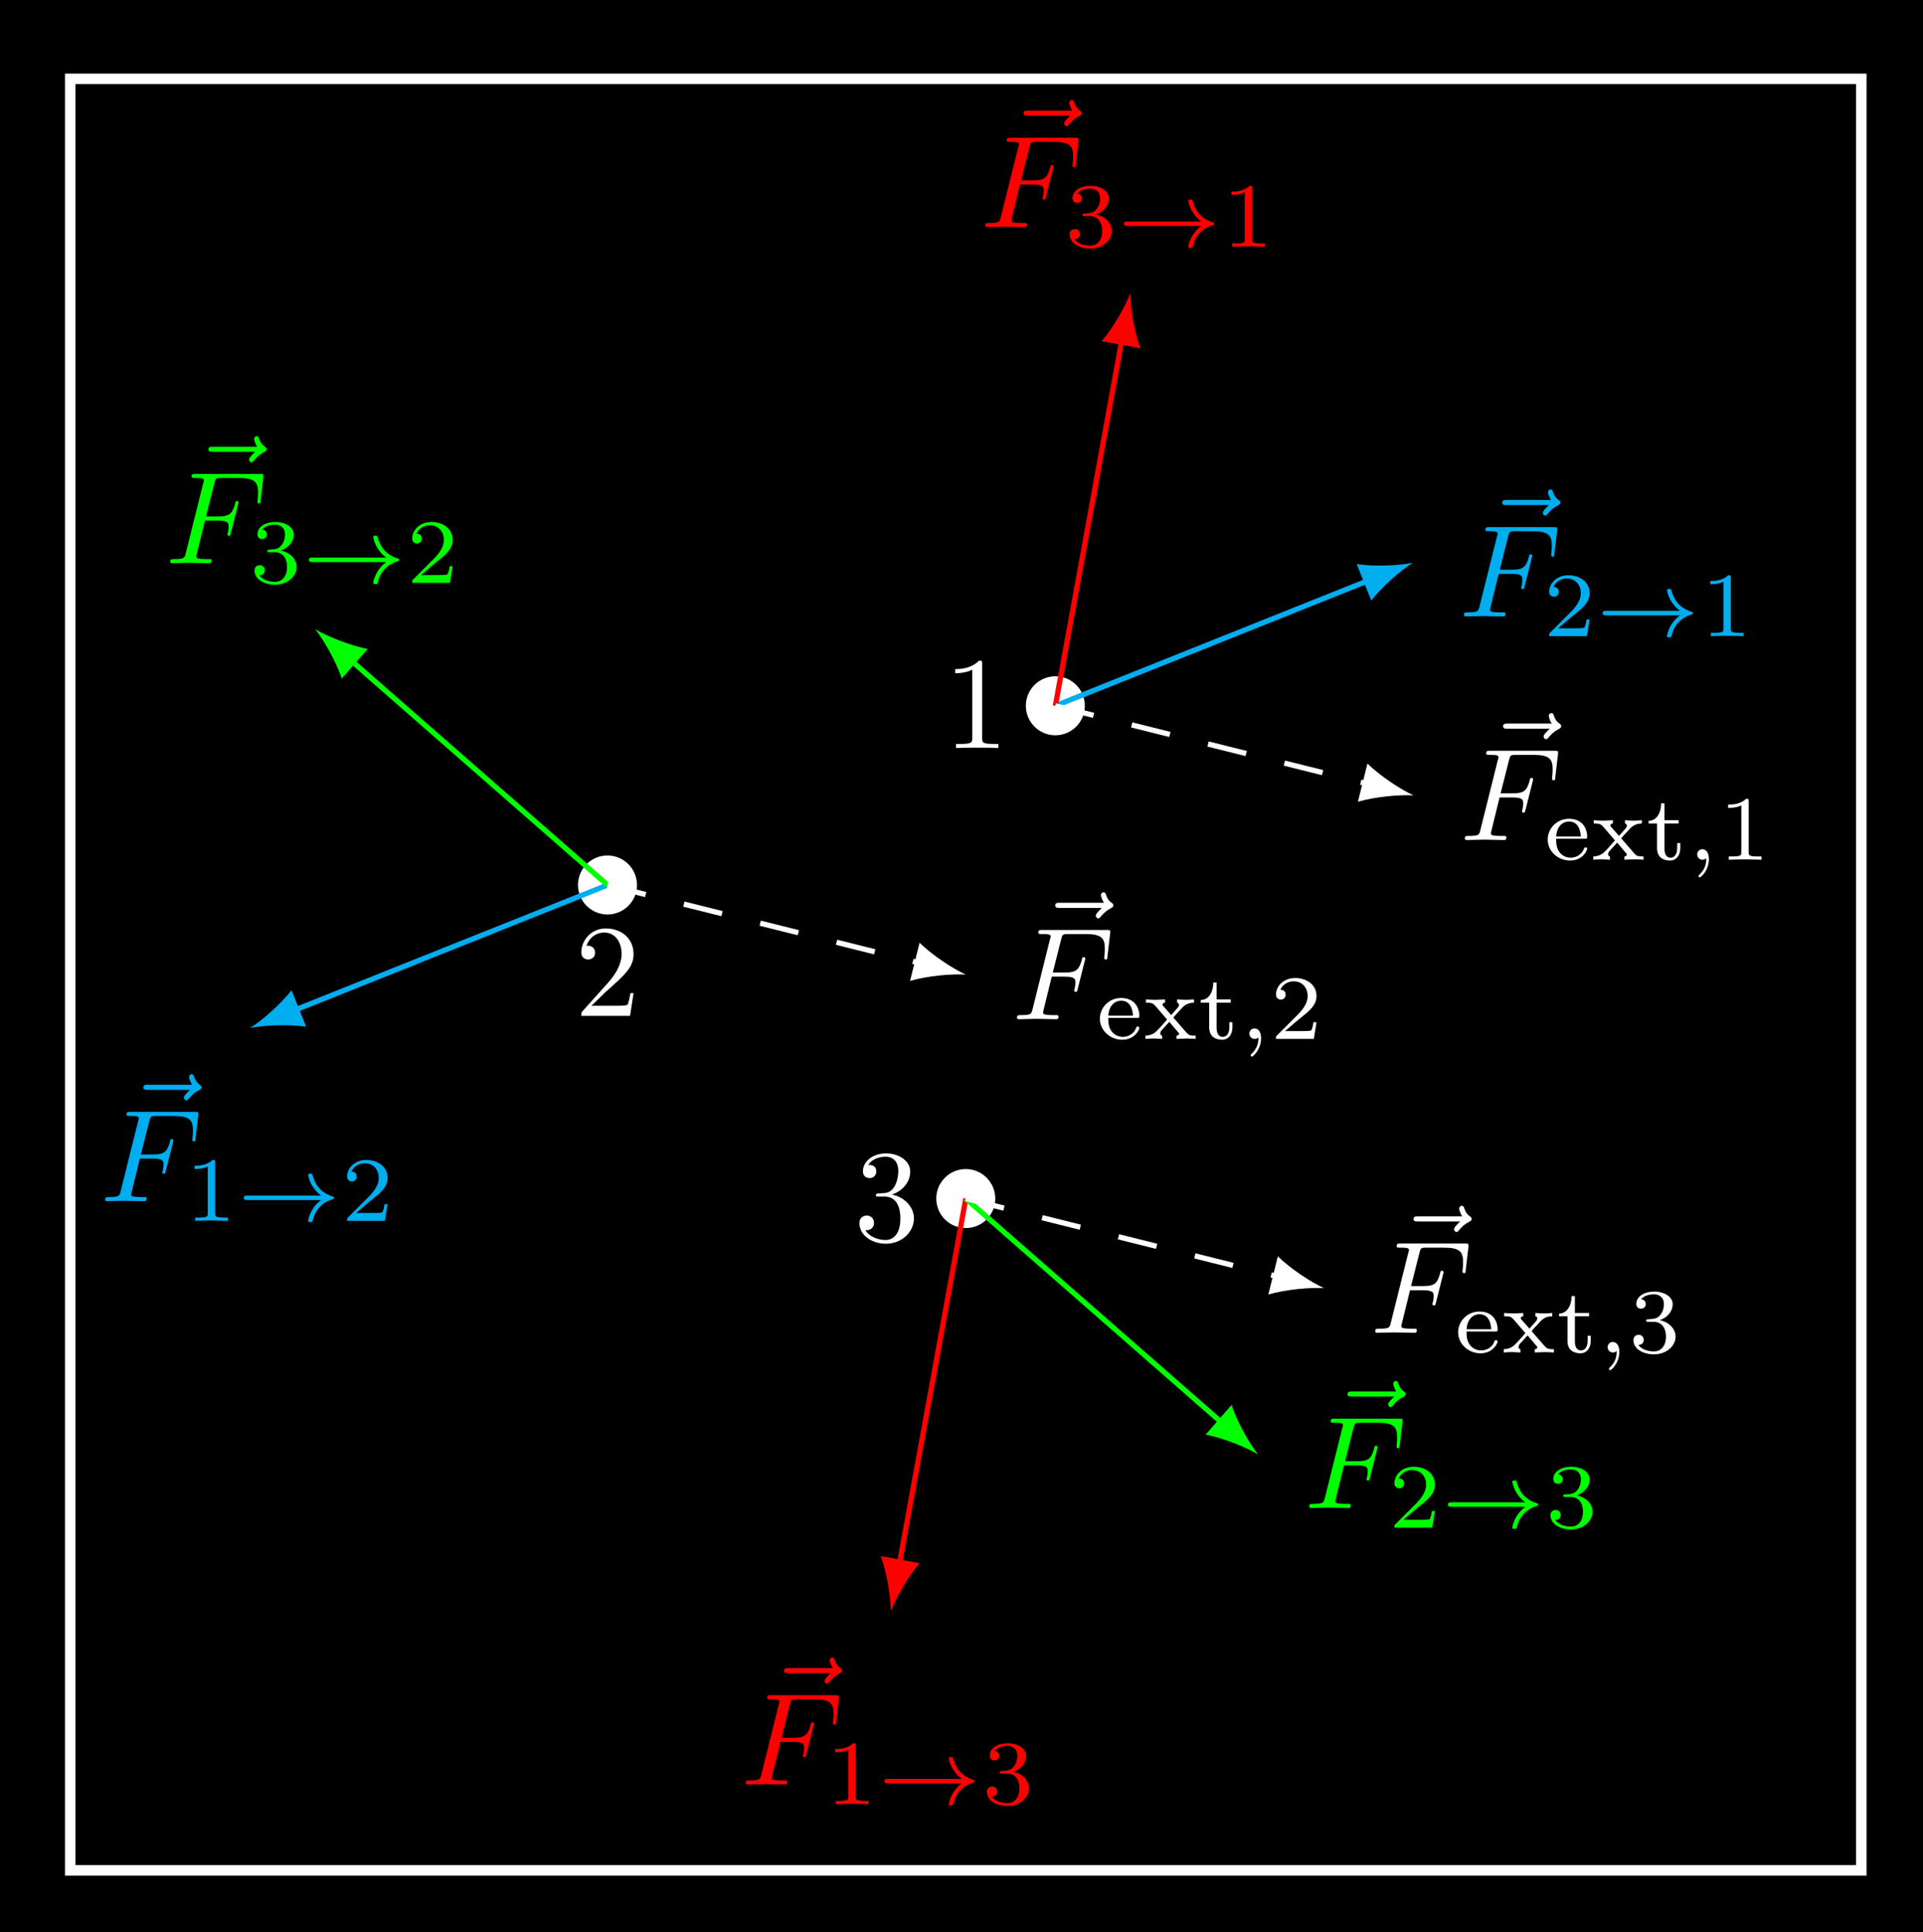 <?xml version="1.0" encoding="UTF-8"?>
<svg xmlns="http://www.w3.org/2000/svg" xmlns:xlink="http://www.w3.org/1999/xlink" width="146.09pt" height="146.738pt" viewBox="0 0 146.09 146.738" version="1.1">
<rect x="0" y="0" width="146.09" height="146.738" fill="#333333" stroke="none"/>
<defs>
<g>
<symbol overflow="visible" id="glyph0-0">
<path style="stroke:none;" d=""/>
</symbol>
<symbol overflow="visible" id="glyph0-1">
<path style="stroke:none;" d="M 2.938 -6.375 C 2.938 -6.625 2.938 -6.641 2.703 -6.641 C 2.078 -6 1.203 -6 0.891 -6 L 0.891 -5.688 C 1.094 -5.688 1.672 -5.688 2.188 -5.953 L 2.188 -0.781 C 2.188 -0.422 2.156 -0.312 1.266 -0.312 L 0.953 -0.312 L 0.953 0 C 1.297 -0.031 2.156 -0.031 2.562 -0.031 C 2.953 -0.031 3.828 -0.031 4.172 0 L 4.172 -0.312 L 3.859 -0.312 C 2.953 -0.312 2.938 -0.422 2.938 -0.781 Z M 2.938 -6.375 "/>
</symbol>
<symbol overflow="visible" id="glyph0-2">
<path style="stroke:none;" d="M 1.266 -0.766 L 2.328 -1.797 C 3.875 -3.172 4.469 -3.703 4.469 -4.703 C 4.469 -5.844 3.578 -6.641 2.359 -6.641 C 1.234 -6.641 0.5 -5.719 0.5 -4.828 C 0.5 -4.281 1 -4.281 1.031 -4.281 C 1.203 -4.281 1.547 -4.391 1.547 -4.812 C 1.547 -5.062 1.359 -5.328 1.016 -5.328 C 0.938 -5.328 0.922 -5.328 0.891 -5.312 C 1.109 -5.969 1.656 -6.328 2.234 -6.328 C 3.141 -6.328 3.562 -5.516 3.562 -4.703 C 3.562 -3.906 3.078 -3.125 2.516 -2.5 L 0.609 -0.375 C 0.5 -0.266 0.5 -0.234 0.5 0 L 4.203 0 L 4.469 -1.734 L 4.234 -1.734 C 4.172 -1.438 4.109 -1 4 -0.844 C 3.938 -0.766 3.281 -0.766 3.062 -0.766 Z M 1.266 -0.766 "/>
</symbol>
<symbol overflow="visible" id="glyph0-3">
<path style="stroke:none;" d="M 2.891 -3.516 C 3.703 -3.781 4.281 -4.469 4.281 -5.266 C 4.281 -6.078 3.406 -6.641 2.453 -6.641 C 1.453 -6.641 0.688 -6.047 0.688 -5.281 C 0.688 -4.953 0.906 -4.766 1.203 -4.766 C 1.5 -4.766 1.703 -4.984 1.703 -5.281 C 1.703 -5.766 1.234 -5.766 1.094 -5.766 C 1.391 -6.266 2.047 -6.391 2.406 -6.391 C 2.828 -6.391 3.375 -6.172 3.375 -5.281 C 3.375 -5.156 3.344 -4.578 3.094 -4.141 C 2.797 -3.656 2.453 -3.625 2.203 -3.625 C 2.125 -3.609 1.891 -3.594 1.812 -3.594 C 1.734 -3.578 1.672 -3.562 1.672 -3.469 C 1.672 -3.359 1.734 -3.359 1.906 -3.359 L 2.344 -3.359 C 3.156 -3.359 3.531 -2.688 3.531 -1.703 C 3.531 -0.344 2.844 -0.062 2.406 -0.062 C 1.969 -0.062 1.219 -0.234 0.875 -0.812 C 1.219 -0.766 1.531 -0.984 1.531 -1.359 C 1.531 -1.719 1.266 -1.922 0.984 -1.922 C 0.734 -1.922 0.422 -1.781 0.422 -1.344 C 0.422 -0.438 1.344 0.219 2.438 0.219 C 3.656 0.219 4.562 -0.688 4.562 -1.703 C 4.562 -2.516 3.922 -3.297 2.891 -3.516 Z M 2.891 -3.516 "/>
</symbol>
<symbol overflow="visible" id="glyph1-0">
<path style="stroke:none;" d=""/>
</symbol>
<symbol overflow="visible" id="glyph1-1">
<path style="stroke:none;" d="M 5.359 -5.938 C 5.219 -5.797 4.891 -5.516 4.891 -5.344 C 4.891 -5.25 4.984 -5.141 5.078 -5.141 C 5.172 -5.141 5.219 -5.219 5.281 -5.281 C 5.391 -5.422 5.625 -5.703 6.062 -5.922 C 6.125 -5.969 6.234 -6.016 6.234 -6.125 C 6.234 -6.234 6.156 -6.281 6.094 -6.328 C 5.875 -6.484 5.766 -6.656 5.688 -6.891 C 5.656 -6.984 5.625 -7.125 5.484 -7.125 C 5.344 -7.125 5.281 -6.984 5.281 -6.906 C 5.281 -6.859 5.359 -6.547 5.516 -6.328 L 2.156 -6.328 C 2 -6.328 1.812 -6.328 1.812 -6.125 C 1.812 -5.938 2 -5.938 2.156 -5.938 Z M 5.359 -5.938 "/>
</symbol>
<symbol overflow="visible" id="glyph1-2">
<path style="stroke:none;" d="M 3.016 -3.234 L 3.984 -3.234 C 4.734 -3.234 4.812 -3.078 4.812 -2.797 C 4.812 -2.719 4.812 -2.609 4.75 -2.297 C 4.719 -2.25 4.719 -2.219 4.719 -2.188 C 4.719 -2.109 4.781 -2.078 4.828 -2.078 C 4.938 -2.078 4.938 -2.109 4.984 -2.281 L 5.531 -4.453 C 5.562 -4.562 5.562 -4.578 5.562 -4.609 C 5.562 -4.625 5.547 -4.719 5.438 -4.719 C 5.344 -4.719 5.328 -4.672 5.297 -4.5 C 5.078 -3.734 4.859 -3.547 4 -3.547 L 3.094 -3.547 L 3.734 -6.078 C 3.828 -6.438 3.844 -6.469 4.281 -6.469 L 5.594 -6.469 C 6.812 -6.469 7.047 -6.141 7.047 -5.375 C 7.047 -5.141 7.047 -5.109 7.016 -4.828 C 7 -4.703 7 -4.688 7 -4.656 C 7 -4.609 7.031 -4.531 7.125 -4.531 C 7.234 -4.531 7.234 -4.594 7.25 -4.781 L 7.453 -6.516 C 7.484 -6.781 7.438 -6.781 7.188 -6.781 L 2.297 -6.781 C 2.109 -6.781 2 -6.781 2 -6.578 C 2 -6.469 2.094 -6.469 2.281 -6.469 C 2.656 -6.469 2.938 -6.469 2.938 -6.297 C 2.938 -6.25 2.938 -6.234 2.875 -6.047 L 1.562 -0.781 C 1.469 -0.391 1.453 -0.312 0.656 -0.312 C 0.484 -0.312 0.375 -0.312 0.375 -0.125 C 0.375 0 0.5 0 0.531 0 C 0.812 0 1.562 -0.031 1.844 -0.031 C 2.172 -0.031 3 0 3.328 0 C 3.422 0 3.531 0 3.531 -0.188 C 3.531 -0.266 3.484 -0.297 3.484 -0.297 C 3.453 -0.312 3.422 -0.312 3.203 -0.312 C 2.984 -0.312 2.938 -0.312 2.688 -0.328 C 2.391 -0.359 2.359 -0.406 2.359 -0.531 C 2.359 -0.547 2.359 -0.609 2.406 -0.75 Z M 3.016 -3.234 "/>
</symbol>
<symbol overflow="visible" id="glyph2-0">
<path style="stroke:none;" d=""/>
</symbol>
<symbol overflow="visible" id="glyph2-1">
<path style="stroke:none;" d="M 3.516 -1.266 L 3.281 -1.266 C 3.266 -1.109 3.188 -0.703 3.094 -0.641 C 3.047 -0.594 2.516 -0.594 2.406 -0.594 L 1.125 -0.594 C 1.859 -1.234 2.109 -1.438 2.516 -1.766 C 3.031 -2.172 3.516 -2.609 3.516 -3.266 C 3.516 -4.109 2.781 -4.625 1.891 -4.625 C 1.031 -4.625 0.438 -4.016 0.438 -3.375 C 0.438 -3.031 0.734 -2.984 0.812 -2.984 C 0.969 -2.984 1.172 -3.109 1.172 -3.359 C 1.172 -3.484 1.125 -3.734 0.766 -3.734 C 0.984 -4.219 1.453 -4.375 1.781 -4.375 C 2.484 -4.375 2.844 -3.828 2.844 -3.266 C 2.844 -2.656 2.406 -2.188 2.188 -1.938 L 0.516 -0.266 C 0.438 -0.203 0.438 -0.188 0.438 0 L 3.312 0 Z M 3.516 -1.266 "/>
</symbol>
<symbol overflow="visible" id="glyph2-2">
<path style="stroke:none;" d="M 2.328 -4.438 C 2.328 -4.625 2.328 -4.625 2.125 -4.625 C 1.672 -4.188 1.047 -4.188 0.766 -4.188 L 0.766 -3.938 C 0.922 -3.938 1.391 -3.938 1.766 -4.125 L 1.766 -0.578 C 1.766 -0.344 1.766 -0.25 1.078 -0.25 L 0.812 -0.25 L 0.812 0 C 0.938 0 1.797 -0.031 2.047 -0.031 C 2.266 -0.031 3.141 0 3.297 0 L 3.297 -0.25 L 3.031 -0.25 C 2.328 -0.25 2.328 -0.344 2.328 -0.578 Z M 2.328 -4.438 "/>
</symbol>
<symbol overflow="visible" id="glyph2-3">
<path style="stroke:none;" d="M 1.906 -2.328 C 2.453 -2.328 2.844 -1.953 2.844 -1.203 C 2.844 -0.344 2.328 -0.078 1.938 -0.078 C 1.656 -0.078 1.031 -0.156 0.75 -0.578 C 1.078 -0.578 1.156 -0.812 1.156 -0.969 C 1.156 -1.188 0.984 -1.344 0.766 -1.344 C 0.578 -1.344 0.375 -1.219 0.375 -0.938 C 0.375 -0.281 1.094 0.141 1.938 0.141 C 2.906 0.141 3.578 -0.516 3.578 -1.203 C 3.578 -1.75 3.141 -2.297 2.375 -2.453 C 3.094 -2.719 3.359 -3.234 3.359 -3.672 C 3.359 -4.219 2.734 -4.625 1.953 -4.625 C 1.188 -4.625 0.594 -4.25 0.594 -3.688 C 0.594 -3.453 0.75 -3.328 0.953 -3.328 C 1.172 -3.328 1.312 -3.484 1.312 -3.672 C 1.312 -3.875 1.172 -4.031 0.953 -4.047 C 1.203 -4.344 1.672 -4.422 1.938 -4.422 C 2.25 -4.422 2.688 -4.266 2.688 -3.672 C 2.688 -3.375 2.594 -3.047 2.406 -2.844 C 2.188 -2.578 1.984 -2.562 1.641 -2.531 C 1.469 -2.516 1.453 -2.516 1.422 -2.516 C 1.406 -2.516 1.344 -2.5 1.344 -2.422 C 1.344 -2.328 1.406 -2.328 1.531 -2.328 Z M 1.906 -2.328 "/>
</symbol>
<symbol overflow="visible" id="glyph2-4">
<path style="stroke:none;" d="M 3.062 -1.594 C 3.219 -1.594 3.266 -1.594 3.266 -1.734 C 3.266 -2.359 2.922 -3.109 1.875 -3.109 C 0.969 -3.109 0.266 -2.391 0.266 -1.531 C 0.266 -0.641 1.047 0.062 1.969 0.062 C 2.906 0.062 3.266 -0.688 3.266 -0.844 C 3.266 -0.859 3.25 -0.938 3.141 -0.938 C 3.047 -0.938 3.031 -0.891 3.016 -0.828 C 2.797 -0.266 2.266 -0.156 2.016 -0.156 C 1.688 -0.156 1.375 -0.297 1.172 -0.562 C 0.906 -0.891 0.906 -1.312 0.906 -1.594 Z M 0.906 -1.766 C 0.984 -2.75 1.609 -2.906 1.875 -2.906 C 2.734 -2.906 2.766 -1.938 2.781 -1.766 Z M 0.906 -1.766 "/>
</symbol>
<symbol overflow="visible" id="glyph2-5">
<path style="stroke:none;" d="M 2.359 -1.562 C 2.359 -1.562 2.312 -1.625 2.312 -1.625 C 2.312 -1.656 2.766 -2.141 2.828 -2.203 C 3.078 -2.484 3.312 -2.75 3.875 -2.75 L 3.875 -3 C 3.672 -2.984 3.469 -2.969 3.281 -2.969 C 3.078 -2.969 2.797 -2.984 2.594 -3 L 2.594 -2.75 C 2.703 -2.734 2.734 -2.656 2.734 -2.594 C 2.734 -2.578 2.734 -2.469 2.625 -2.359 L 2.141 -1.812 L 1.562 -2.469 C 1.484 -2.547 1.484 -2.578 1.484 -2.609 C 1.484 -2.703 1.578 -2.75 1.672 -2.75 L 1.672 -3 C 1.422 -2.984 1.156 -2.969 0.891 -2.969 C 0.688 -2.969 0.422 -2.984 0.219 -3 L 0.219 -2.75 C 0.531 -2.75 0.719 -2.75 0.906 -2.547 L 1.766 -1.547 C 1.781 -1.531 1.828 -1.484 1.828 -1.469 C 1.828 -1.453 1.297 -0.875 1.234 -0.797 C 0.969 -0.516 0.734 -0.266 0.188 -0.25 L 0.188 0 C 0.391 -0.016 0.547 -0.031 0.766 -0.031 C 0.969 -0.031 1.25 -0.016 1.453 0 L 1.453 -0.25 C 1.375 -0.266 1.312 -0.312 1.312 -0.406 C 1.312 -0.547 1.391 -0.641 1.5 -0.75 L 2 -1.297 L 2.594 -0.594 C 2.734 -0.453 2.734 -0.438 2.734 -0.391 C 2.734 -0.266 2.578 -0.25 2.547 -0.25 L 2.547 0 C 2.609 0 3.109 -0.031 3.328 -0.031 C 3.547 -0.031 3.781 -0.016 4 0 L 4 -0.25 C 3.531 -0.25 3.484 -0.297 3.312 -0.469 Z M 2.359 -1.562 "/>
</symbol>
<symbol overflow="visible" id="glyph2-6">
<path style="stroke:none;" d="M 1.406 -2.75 L 2.484 -2.75 L 2.484 -3 L 1.406 -3 L 1.406 -4.281 L 1.156 -4.281 C 1.156 -3.656 0.875 -2.969 0.203 -2.953 L 0.203 -2.75 L 0.844 -2.75 L 0.844 -0.875 C 0.844 -0.094 1.438 0.062 1.828 0.062 C 2.297 0.062 2.609 -0.328 2.609 -0.875 L 2.609 -1.266 L 2.375 -1.266 L 2.375 -0.891 C 2.375 -0.406 2.156 -0.156 1.875 -0.156 C 1.406 -0.156 1.406 -0.734 1.406 -0.859 Z M 1.406 -2.75 "/>
</symbol>
<symbol overflow="visible" id="glyph3-0">
<path style="stroke:none;" d=""/>
</symbol>
<symbol overflow="visible" id="glyph3-1">
<path style="stroke:none;" d="M 6.406 -1.578 C 5.531 -0.938 5.422 -0.016 5.422 -0.016 C 5.422 0.094 5.484 0.094 5.578 0.094 C 5.703 0.094 5.734 0.094 5.766 -0.031 C 5.812 -0.203 5.922 -0.641 6.281 -1.031 C 6.688 -1.453 7.031 -1.562 7.328 -1.656 C 7.359 -1.672 7.391 -1.703 7.391 -1.734 C 7.391 -1.812 7.359 -1.828 7.266 -1.859 C 6.266 -2.172 5.906 -2.891 5.75 -3.5 C 5.734 -3.578 5.672 -3.578 5.578 -3.578 C 5.484 -3.578 5.422 -3.578 5.422 -3.484 C 5.422 -3.469 5.484 -3 5.828 -2.516 C 5.984 -2.281 6.188 -2.078 6.406 -1.922 L 0.812 -1.922 C 0.703 -1.922 0.531 -1.922 0.531 -1.75 C 0.531 -1.578 0.703 -1.578 0.812 -1.578 Z M 6.406 -1.578 "/>
</symbol>
<symbol overflow="visible" id="glyph4-0">
<path style="stroke:none;" d=""/>
</symbol>
<symbol overflow="visible" id="glyph4-1">
<path style="stroke:none;" d="M 1.469 -0.109 C 1.469 0.266 1.406 0.719 0.922 1.156 C 0.906 1.188 0.875 1.219 0.875 1.25 C 0.875 1.297 0.938 1.344 0.969 1.344 C 1.078 1.344 1.672 0.781 1.672 -0.047 C 1.672 -0.469 1.5 -0.797 1.172 -0.797 C 0.953 -0.797 0.781 -0.625 0.781 -0.406 C 0.781 -0.188 0.938 0 1.188 0 C 1.359 0 1.469 -0.109 1.469 -0.109 Z M 1.469 -0.109 "/>
</symbol>
</g>
<clipPath id="clip1">
  <path d="M 0 0 L 146.09 0 L 146.09 146.738 L 0 146.738 Z M 0 0 "/>
</clipPath>
</defs>
<g id="surface1">
<g clip-path="url(#clip1)" clip-rule="nonzero">
<path style=" stroke:none;fill-rule:nonzero;fill:rgb(0%,0%,0%);fill-opacity:1;" d="M 0 146.738 L 0 0 L 146.09 0 L 146.09 146.738 Z M 0 146.738 "/>
</g>
<path style="fill:none;stroke-width:0.797;stroke-linecap:butt;stroke-linejoin:miter;stroke:rgb(100%,100%,100%);stroke-opacity:1;stroke-miterlimit:10;" d="M -68.034 -68.032 L 68.032 -68.032 L 68.032 68.031 L -68.034 68.031 Z M -68.034 -68.032 " transform="matrix(1,0,0,-1,73.37,74.019)"/>
<path style="fill-rule:nonzero;fill:rgb(100%,100%,100%);fill-opacity:1;stroke-width:0.399;stroke-linecap:butt;stroke-linejoin:miter;stroke:rgb(100%,100%,100%);stroke-opacity:1;stroke-miterlimit:10;" d="M 8.845 20.414 C 8.845 21.542 7.931 22.456 6.806 22.456 C 5.677 22.456 4.763 21.542 4.763 20.414 C 4.763 19.289 5.677 18.374 6.806 18.374 C 7.931 18.374 8.845 19.289 8.845 20.414 Z M 8.845 20.414 " transform="matrix(1,0,0,-1,73.37,74.019)"/>
<g style="fill:rgb(100%,100%,100%);fill-opacity:1;">
  <use xlink:href="#glyph0-1" x="71.674" y="56.815"/>
</g>
<path style="fill:none;stroke-width:0.399;stroke-linecap:butt;stroke-linejoin:miter;stroke:rgb(0%,67.839%,93.729%);stroke-opacity:1;stroke-miterlimit:10;" d="M 6.806 20.414 L 30.622 29.941 " transform="matrix(1,0,0,-1,73.37,74.019)"/>
<path style=" stroke:none;fill-rule:nonzero;fill:rgb(0%,67.839%,93.729%);fill-opacity:1;" d="M 107.324 42.746 C 106.262 42.957 104.438 43.043 103.066 42.84 L 104.176 45.613 C 105.027 44.523 106.41 43.328 107.324 42.746 "/>
<g style="fill:rgb(0%,67.839%,93.729%);fill-opacity:1;">
  <use xlink:href="#glyph1-1" x="112.311" y="44.3"/>
</g>
<g style="fill:rgb(0%,67.839%,93.729%);fill-opacity:1;">
  <use xlink:href="#glyph1-2" x="110.842" y="46.818"/>
</g>
<g style="fill:rgb(0%,67.839%,93.729%);fill-opacity:1;">
  <use xlink:href="#glyph2-1" x="117.249" y="48.313"/>
</g>
<g style="fill:rgb(0%,67.839%,93.729%);fill-opacity:1;">
  <use xlink:href="#glyph3-1" x="121.22" y="48.313"/>
</g>
<g style="fill:rgb(0%,67.839%,93.729%);fill-opacity:1;">
  <use xlink:href="#glyph2-2" x="129.162" y="48.313"/>
</g>
<path style="fill:none;stroke-width:0.399;stroke-linecap:butt;stroke-linejoin:miter;stroke:rgb(100%,0%,0%);stroke-opacity:1;stroke-miterlimit:10;" d="M 6.806 20.414 L 11.86 48.23 " transform="matrix(1,0,0,-1,73.37,74.019)"/>
<path style=" stroke:none;fill-rule:nonzero;fill:rgb(100%,0%,0%);fill-opacity:1;" d="M 85.871 22.258 C 85.484 23.27 84.59 24.863 83.688 25.914 L 86.629 26.449 C 86.156 25.148 85.879 23.34 85.871 22.258 "/>
<g style="fill:rgb(100%,0%,0%);fill-opacity:1;">
  <use xlink:href="#glyph1-1" x="75.946" y="14.728"/>
</g>
<g style="fill:rgb(100%,0%,0%);fill-opacity:1;">
  <use xlink:href="#glyph1-2" x="74.477" y="17.246"/>
</g>
<g style="fill:rgb(100%,0%,0%);fill-opacity:1;">
  <use xlink:href="#glyph2-3" x="80.884" y="18.74"/>
</g>
<g style="fill:rgb(100%,0%,0%);fill-opacity:1;">
  <use xlink:href="#glyph3-1" x="84.855" y="18.74"/>
</g>
<g style="fill:rgb(100%,0%,0%);fill-opacity:1;">
  <use xlink:href="#glyph2-2" x="92.798" y="18.74"/>
</g>
<path style="fill-rule:nonzero;fill:rgb(100%,100%,100%);fill-opacity:1;stroke-width:0.399;stroke-linecap:butt;stroke-linejoin:miter;stroke:rgb(100%,100%,100%);stroke-opacity:1;stroke-miterlimit:10;" d="M -25.179 6.804 C -25.179 7.933 -26.093 8.847 -27.218 8.847 C -28.347 8.847 -29.261 7.933 -29.261 6.804 C -29.261 5.679 -28.347 4.765 -27.218 4.765 C -26.093 4.765 -25.179 5.679 -25.179 6.804 Z M -25.179 6.804 " transform="matrix(1,0,0,-1,73.37,74.019)"/>
<g style="fill:rgb(100%,100%,100%);fill-opacity:1;">
  <use xlink:href="#glyph0-2" x="43.662" y="77.155"/>
</g>
<path style="fill:none;stroke-width:0.399;stroke-linecap:butt;stroke-linejoin:miter;stroke:rgb(0%,67.839%,93.729%);stroke-opacity:1;stroke-miterlimit:10;" d="M -27.218 6.804 L -51.038 -2.723 " transform="matrix(1,0,0,-1,73.37,74.019)"/>
<path style=" stroke:none;fill-rule:nonzero;fill:rgb(0%,67.839%,93.729%);fill-opacity:1;" d="M 19.004 78.074 C 20.062 77.863 21.891 77.777 23.258 77.98 L 22.148 75.207 C 21.297 76.297 19.918 77.492 19.004 78.074 "/>
<g style="fill:rgb(0%,67.839%,93.729%);fill-opacity:1;">
  <use xlink:href="#glyph1-1" x="9.078" y="88.71"/>
</g>
<g style="fill:rgb(0%,67.839%,93.729%);fill-opacity:1;">
  <use xlink:href="#glyph1-2" x="7.61" y="91.228"/>
</g>
<g style="fill:rgb(0%,67.839%,93.729%);fill-opacity:1;">
  <use xlink:href="#glyph2-2" x="14.017" y="92.722"/>
</g>
<g style="fill:rgb(0%,67.839%,93.729%);fill-opacity:1;">
  <use xlink:href="#glyph3-1" x="17.988" y="92.722"/>
</g>
<g style="fill:rgb(0%,67.839%,93.729%);fill-opacity:1;">
  <use xlink:href="#glyph2-1" x="25.93" y="92.722"/>
</g>
<path style="fill:none;stroke-width:0.399;stroke-linecap:butt;stroke-linejoin:miter;stroke:rgb(0%,100%,0%);stroke-opacity:1;stroke-miterlimit:10;" d="M -27.218 6.804 L -46.722 23.871 " transform="matrix(1,0,0,-1,73.37,74.019)"/>
<path style=" stroke:none;fill-rule:nonzero;fill:rgb(0%,100%,0%);fill-opacity:1;" d="M 23.949 47.789 C 24.617 48.637 25.523 50.223 25.965 51.535 L 27.934 49.289 C 26.574 49.023 24.879 48.336 23.949 47.789 "/>
<g style="fill:rgb(0%,100%,0%);fill-opacity:1;">
  <use xlink:href="#glyph1-1" x="14.024" y="40.255"/>
</g>
<g style="fill:rgb(0%,100%,0%);fill-opacity:1;">
  <use xlink:href="#glyph1-2" x="12.556" y="42.774"/>
</g>
<g style="fill:rgb(0%,100%,0%);fill-opacity:1;">
  <use xlink:href="#glyph2-3" x="18.962" y="44.268"/>
</g>
<g style="fill:rgb(0%,100%,0%);fill-opacity:1;">
  <use xlink:href="#glyph3-1" x="22.934" y="44.268"/>
</g>
<g style="fill:rgb(0%,100%,0%);fill-opacity:1;">
  <use xlink:href="#glyph2-1" x="30.876" y="44.268"/>
</g>
<path style="fill-rule:nonzero;fill:rgb(100%,100%,100%);fill-opacity:1;stroke-width:0.399;stroke-linecap:butt;stroke-linejoin:miter;stroke:rgb(100%,100%,100%);stroke-opacity:1;stroke-miterlimit:10;" d="M 2.04 -17.012 C 2.04 -15.883 1.126 -14.969 0.001 -14.969 C -1.128 -14.969 -2.042 -15.883 -2.042 -17.012 C -2.042 -18.137 -1.128 -19.051 0.001 -19.051 C 1.126 -19.051 2.04 -18.137 2.04 -17.012 Z M 2.04 -17.012 " transform="matrix(1,0,0,-1,73.37,74.019)"/>
<g style="fill:rgb(100%,100%,100%);fill-opacity:1;">
  <use xlink:href="#glyph0-3" x="64.869" y="94.24"/>
</g>
<path style="fill:none;stroke-width:0.399;stroke-linecap:butt;stroke-linejoin:miter;stroke:rgb(100%,0%,0%);stroke-opacity:1;stroke-miterlimit:10;" d="M 0.001 -17.012 L -5.058 -44.829 " transform="matrix(1,0,0,-1,73.37,74.019)"/>
<path style=" stroke:none;fill-rule:nonzero;fill:rgb(100%,0%,0%);fill-opacity:1;" d="M 67.672 122.375 C 68.059 121.367 68.957 119.773 69.855 118.723 L 66.914 118.188 C 67.387 119.488 67.668 121.293 67.672 122.375 "/>
<g style="fill:rgb(100%,0%,0%);fill-opacity:1;">
  <use xlink:href="#glyph1-1" x="57.747" y="133.013"/>
</g>
<g style="fill:rgb(100%,0%,0%);fill-opacity:1;">
  <use xlink:href="#glyph1-2" x="56.278" y="135.531"/>
</g>
<g style="fill:rgb(100%,0%,0%);fill-opacity:1;">
  <use xlink:href="#glyph2-2" x="62.685" y="137.025"/>
</g>
<g style="fill:rgb(100%,0%,0%);fill-opacity:1;">
  <use xlink:href="#glyph3-1" x="66.656" y="137.025"/>
</g>
<g style="fill:rgb(100%,0%,0%);fill-opacity:1;">
  <use xlink:href="#glyph2-3" x="74.598" y="137.025"/>
</g>
<path style="fill:none;stroke-width:0.399;stroke-linecap:butt;stroke-linejoin:miter;stroke:rgb(0%,100%,0%);stroke-opacity:1;stroke-miterlimit:10;" d="M 0.001 -17.012 L 19.501 -34.075 " transform="matrix(1,0,0,-1,73.37,74.019)"/>
<path style=" stroke:none;fill-rule:nonzero;fill:rgb(0%,100%,0%);fill-opacity:1;" d="M 95.57 110.457 C 94.902 109.605 93.996 108.02 93.559 106.707 L 91.59 108.957 C 92.949 109.219 94.641 109.906 95.57 110.457 "/>
<g style="fill:rgb(0%,100%,0%);fill-opacity:1;">
  <use xlink:href="#glyph1-1" x="100.56" y="112.009"/>
</g>
<g style="fill:rgb(0%,100%,0%);fill-opacity:1;">
  <use xlink:href="#glyph1-2" x="99.092" y="114.527"/>
</g>
<g style="fill:rgb(0%,100%,0%);fill-opacity:1;">
  <use xlink:href="#glyph2-1" x="105.498" y="116.022"/>
</g>
<g style="fill:rgb(0%,100%,0%);fill-opacity:1;">
  <use xlink:href="#glyph3-1" x="109.47" y="116.022"/>
</g>
<g style="fill:rgb(0%,100%,0%);fill-opacity:1;">
  <use xlink:href="#glyph2-3" x="117.412" y="116.022"/>
</g>
<path style="fill:none;stroke-width:0.399;stroke-linecap:butt;stroke-linejoin:miter;stroke:rgb(100%,100%,100%);stroke-opacity:1;stroke-dasharray:2.989,2.989;stroke-miterlimit:10;" d="M 6.806 20.414 L 30.536 14.48 " transform="matrix(1,0,0,-1,73.37,74.019)"/>
<path style=" stroke:none;fill-rule:nonzero;fill:rgb(100%,100%,100%);fill-opacity:1;" d="M 107.387 60.41 C 106.406 59.957 104.875 58.957 103.883 57.992 L 103.16 60.891 C 104.488 60.504 106.309 60.344 107.387 60.41 "/>
<g style="fill:rgb(100%,100%,100%);fill-opacity:1;">
  <use xlink:href="#glyph1-1" x="112.376" y="61.283"/>
</g>
<g style="fill:rgb(100%,100%,100%);fill-opacity:1;">
  <use xlink:href="#glyph1-2" x="110.907" y="63.801"/>
</g>
<g style="fill:rgb(100%,100%,100%);fill-opacity:1;">
  <use xlink:href="#glyph2-4" x="117.314" y="65.296"/>
  <use xlink:href="#glyph2-5" x="120.856" y="65.296"/>
  <use xlink:href="#glyph2-6" x="125.042" y="65.296"/>
</g>
<g style="fill:rgb(100%,100%,100%);fill-opacity:1;">
  <use xlink:href="#glyph4-1" x="128.155" y="65.296"/>
</g>
<g style="fill:rgb(100%,100%,100%);fill-opacity:1;">
  <use xlink:href="#glyph2-2" x="130.521" y="65.296"/>
</g>
<path style="fill:none;stroke-width:0.399;stroke-linecap:butt;stroke-linejoin:miter;stroke:rgb(100%,100%,100%);stroke-opacity:1;stroke-dasharray:2.989,2.989;stroke-miterlimit:10;" d="M -27.218 6.804 L -3.483 0.871 " transform="matrix(1,0,0,-1,73.37,74.019)"/>
<path style=" stroke:none;fill-rule:nonzero;fill:rgb(100%,100%,100%);fill-opacity:1;" d="M 73.363 74.02 C 72.383 73.566 70.852 72.566 69.859 71.602 L 69.137 74.5 C 70.465 74.113 72.285 73.953 73.363 74.02 "/>
<g style="fill:rgb(100%,100%,100%);fill-opacity:1;">
  <use xlink:href="#glyph1-1" x="78.353" y="74.892"/>
</g>
<g style="fill:rgb(100%,100%,100%);fill-opacity:1;">
  <use xlink:href="#glyph1-2" x="76.885" y="77.41"/>
</g>
<g style="fill:rgb(100%,100%,100%);fill-opacity:1;">
  <use xlink:href="#glyph2-4" x="83.291" y="78.905"/>
  <use xlink:href="#glyph2-5" x="86.833" y="78.905"/>
  <use xlink:href="#glyph2-6" x="91.019" y="78.905"/>
</g>
<g style="fill:rgb(100%,100%,100%);fill-opacity:1;">
  <use xlink:href="#glyph4-1" x="94.133" y="78.905"/>
</g>
<g style="fill:rgb(100%,100%,100%);fill-opacity:1;">
  <use xlink:href="#glyph2-1" x="96.499" y="78.905"/>
</g>
<path style="fill:none;stroke-width:0.399;stroke-linecap:butt;stroke-linejoin:miter;stroke:rgb(100%,100%,100%);stroke-opacity:1;stroke-dasharray:2.989,2.989;stroke-miterlimit:10;" d="M 0.001 -17.012 L 23.735 -22.946 " transform="matrix(1,0,0,-1,73.37,74.019)"/>
<path style=" stroke:none;fill-rule:nonzero;fill:rgb(100%,100%,100%);fill-opacity:1;" d="M 100.582 97.832 C 99.602 97.383 98.07 96.383 97.078 95.418 L 96.355 98.316 C 97.684 97.93 99.504 97.77 100.582 97.832 "/>
<g style="fill:rgb(100%,100%,100%);fill-opacity:1;">
  <use xlink:href="#glyph1-1" x="105.571" y="98.707"/>
</g>
<g style="fill:rgb(100%,100%,100%);fill-opacity:1;">
  <use xlink:href="#glyph1-2" x="104.103" y="101.226"/>
</g>
<g style="fill:rgb(100%,100%,100%);fill-opacity:1;">
  <use xlink:href="#glyph2-4" x="110.509" y="102.72"/>
  <use xlink:href="#glyph2-5" x="114.051" y="102.72"/>
  <use xlink:href="#glyph2-6" x="118.237" y="102.72"/>
</g>
<g style="fill:rgb(100%,100%,100%);fill-opacity:1;">
  <use xlink:href="#glyph4-1" x="121.351" y="102.72"/>
</g>
<g style="fill:rgb(100%,100%,100%);fill-opacity:1;">
  <use xlink:href="#glyph2-3" x="123.717" y="102.72"/>
</g>
</g>
</svg>
